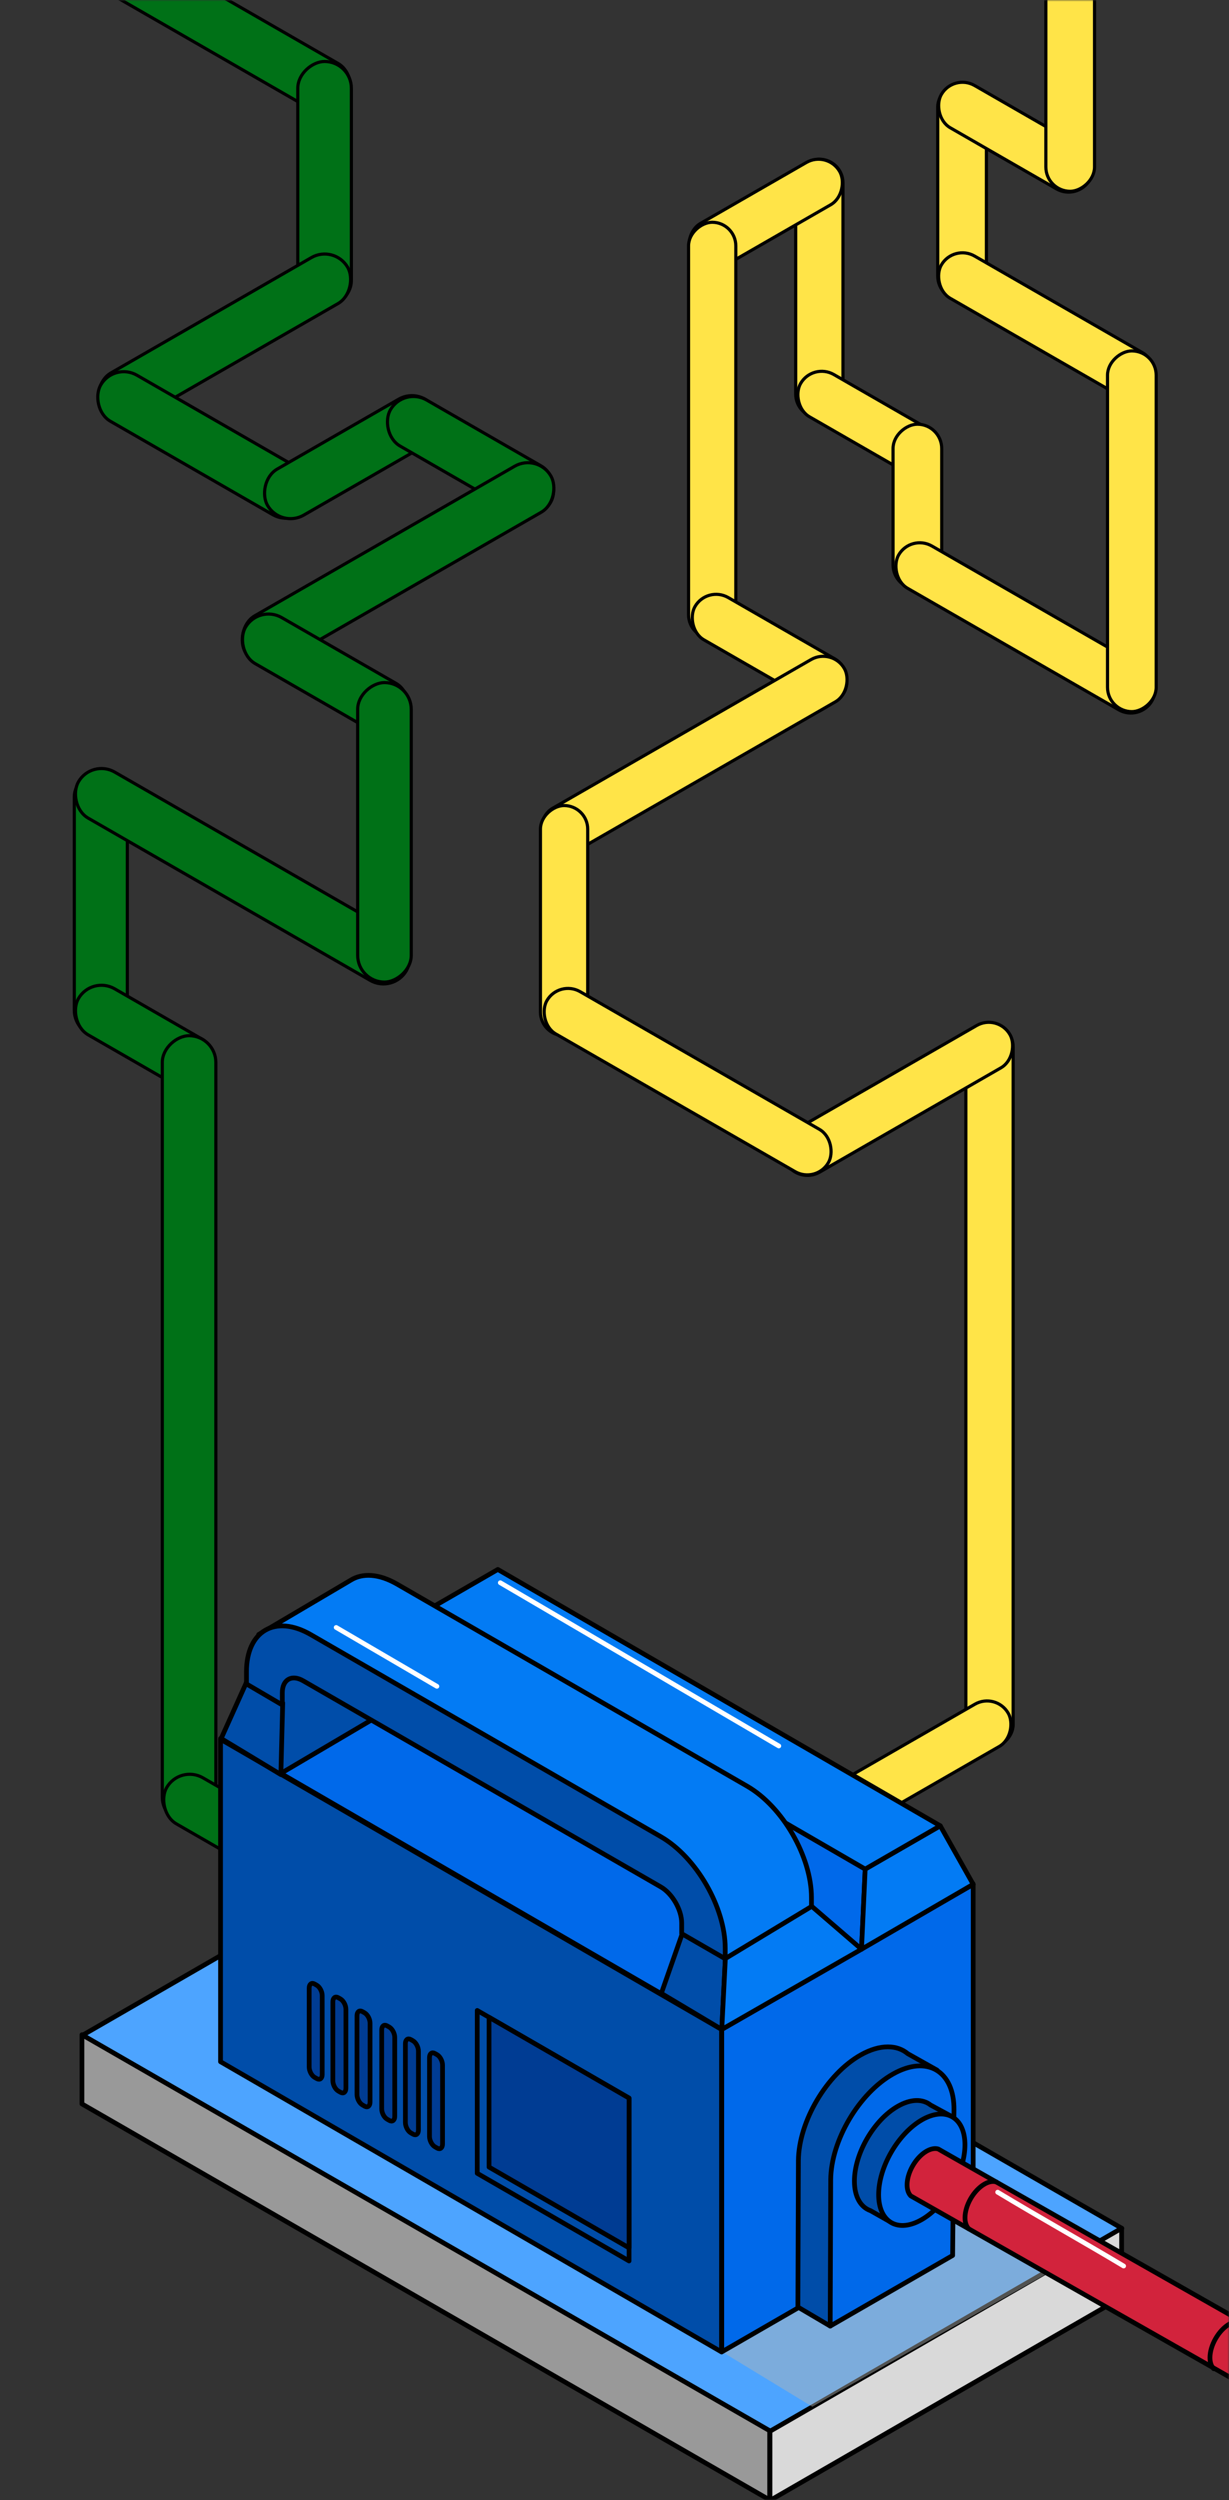 <svg width="390" height="793" fill="none" xmlns="http://www.w3.org/2000/svg"><rect width="100%" height="100%" fill="#333333" stroke="none"/><mask id="a" style="mask-type:alpha" maskUnits="userSpaceOnUse" x="0" y="0" width="390" height="793"><path fill="#D9D9D9" d="M0 0h390v793H0z"/></mask><g mask="url(#a)"><rect x="34.555" y="-21.701" width="92.3" height="16.855" rx="8.428" transform="rotate(29.905 34.555 -21.701)" fill="#007117" stroke="#000"/><rect x="94.5" y="97.5" width="78" height="17" rx="8.5" transform="rotate(-90 94.5 97.5)" fill="#007117" stroke="#000"/><rect x="-.184" y=".683" width="90.213" height="16.855" rx="8.428" transform="scale(-1 1) rotate(29.905 -196.965 -159.268)" fill="#007117" stroke="#000"/><rect x="36.157" y="114.817" width="76.264" height="16.855" rx="8.428" transform="rotate(29.905 36.157 114.817)" fill="#007117" stroke="#000"/><rect x="-.184" y=".683" width="61.306" height="16.855" rx="8.428" transform="scale(-1 1) rotate(29.905 -294.905 -188.657)" fill="#007117" stroke="#000"/><rect x="128.086" y="122.683" width="58.699" height="16.855" rx="8.428" transform="rotate(29.905 128.086 122.683)" fill="#007117" stroke="#000"/><rect x="-.184" y=".683" width="111.912" height="16.855" rx="8.428" transform="scale(-1 1) rotate(29.905 -353.129 -246.91)" fill="#007117" stroke="#000"/><rect x="23.574" y="328.843" width="84.469" height="16.832" rx="8.416" transform="rotate(-90 23.574 328.843)" fill="#007117" stroke="#000"/><rect x="82.087" y="191.683" width="58.699" height="16.855" rx="8.428" transform="rotate(29.905 82.087 191.683)" fill="#007117" stroke="#000"/><rect x="29.087" y="240.683" width="120.074" height="16.855" rx="8.428" transform="rotate(29.905 29.087 240.683)" fill="#007117" stroke="#000"/><rect x="29.086" y="309.427" width="48.697" height="16.855" rx="8.428" transform="rotate(29.905 29.086 309.427)" fill="#007117" stroke="#000"/><rect x="113.5" y="311.5" width="95" height="17" rx="8.5" transform="rotate(-90 113.5 311.5)" fill="#007117" stroke="#000"/><rect x="51.5" y="578.5" width="250" height="17" rx="8.5" transform="rotate(-90 51.5 578.5)" fill="#007117" stroke="#000"/><rect x="57.087" y="559.683" width="48.697" height="16.855" rx="8.428" transform="rotate(29.905 57.087 559.683)" fill="#007117" stroke="#000"/><rect x="252.5" y="132.5" width="82" height="15" rx="7.5" transform="rotate(-90 252.5 132.5)" fill="#FFE448" stroke="#000"/><rect x="297.569" y="95.271" width="69.041" height="15.447" rx="7.723" transform="rotate(-90 297.569 95.271)" fill="#FFE448" stroke="#000"/><rect x="-.184" y=".683" width="54.19" height="15.469" rx="7.734" transform="scale(-1 1) rotate(29.905 -219.383 -467.103)" fill="#FFE448" stroke="#000"/><rect x="302.562" y="77.359" width="76.948" height="15.469" rx="7.734" transform="rotate(29.905 302.562 77.359)" fill="#FFE448" stroke="#000"/><rect x="218.499" y="202.5" width="132" height="15" rx="7.5" transform="rotate(-90 218.499 202.5)" fill="#FFE448" stroke="#000"/><rect x="224.394" y="185.683" width="54.612" height="15.469" rx="7.734" transform="rotate(29.905 224.394 185.683)" fill="#FFE448" stroke="#000"/><rect x="-.184" y=".683" width="110.058" height="15.469" rx="7.734" transform="scale(-1 1) rotate(29.905 -515.3 -391.073)" fill="#FFE448" stroke="#000"/><rect x="257.906" y="114.945" width="50.062" height="15.469" rx="7.734" transform="rotate(29.905 257.906 114.945)" fill="#FFE448" stroke="#000"/><rect x="302.573" y="23.272" width="54.318" height="15.469" rx="7.734" transform="rotate(29.905 302.573 23.272)" fill="#FFE448" stroke="#000"/><rect x="331.881" y="60.676" width="70.176" height="15.447" rx="7.723" transform="rotate(-90 331.881 60.676)" fill="#FFE448" stroke="#000"/><rect x="306.499" y="554.5" width="230" height="15" rx="7.5" transform="rotate(-90 306.499 554.5)" fill="#FFE448" stroke="#000"/><rect x="-.184" y=".683" width="81.838" height="15.469" rx="7.734" transform="scale(-1 1) rotate(29.905 -758.911 -431.383)" fill="#FFE448" stroke="#000"/><rect x="-.184" y=".683" width="110.058" height="15.469" rx="7.734" transform="scale(-1 1) rotate(29.905 -1161.64 -322.753)" fill="#FFE448" stroke="#000"/><rect x="171.499" y="328.5" width="73" height="15" rx="7.5" transform="rotate(-90 171.499 328.5)" fill="#FFE448" stroke="#000"/><rect x="283.389" y="186.864" width="52.311" height="15.447" rx="7.723" transform="rotate(-90 283.389 186.864)" fill="#FFE448" stroke="#000"/><rect x="177.394" y="310.683" width="103.058" height="15.469" rx="7.734" transform="rotate(29.905 177.394 310.683)" fill="#FFE448" stroke="#000"/><rect x="289.016" y="169.331" width="92.756" height="15.469" rx="7.734" transform="rotate(29.905 289.016 169.331)" fill="#FFE448" stroke="#000"/><rect x="351.447" y="225.712" width="114.413" height="15.447" rx="7.723" transform="rotate(-90 351.447 225.712)" fill="#FFE448" stroke="#000"/><path d="M244.42 771.15L26.18 645.545l111.58-64.379L356 706.771 244.42 771.15z" fill="#4DA4FF" stroke="#000" stroke-width="1.5" stroke-linecap="round" stroke-linejoin="round"/><path d="M244.24 792.932L26 667.318v-21.943L244.24 770.98v21.952z" fill="#999" stroke="#000" stroke-width="1.5" stroke-linecap="round" stroke-linejoin="round"/><path d="M355.924 728.714l-111.579 64.379V771.15l111.579-64.379v21.943z" fill="#D9D9D9" stroke="#000" stroke-width="1.5" stroke-linecap="round" stroke-linejoin="round"/><path d="M221.429 741.252l36.344 22.104 86.361-48.943-44.237-28.941-78.468 55.78z" fill="#B2B4B3" opacity=".46"/><path d="M228.958 745.982L69.984 653.938v-102.28l158.974 92.034v102.29z" fill="#004DA9" stroke="#000" stroke-width="1.5" stroke-linecap="round" stroke-linejoin="round"/><path d="M228.976 643.456L70.003 551.412l79.78-46.027 158.964 92.044-79.771 46.027zm79.846 56.491l-79.78 46.026v-102.28l79.78-46.036v102.29z" fill="#0069EA" stroke="#000" stroke-width="1.5" stroke-linecap="round" stroke-linejoin="round"/><path d="M199.62 665.471v51.656l-48.179-27.796v-51.656l3.749 2.167 44.43 25.629z" stroke="#000" stroke-width="1.5" stroke-linecap="round" stroke-linejoin="round"/><path d="M199.618 665.472v47.512l-44.43-25.63v-47.512l44.43 25.63z" fill="#003C93" stroke="#000" stroke-width="1.5" stroke-linecap="round" stroke-linejoin="round"/><path d="M297.35 656.597l-4.923 11.798-22.399 53.642-6.571 15.753-10.262-6.046.161-46.462c.123-12.393 8.965-27.389 19.767-33.491 3.096-1.741 6.012-2.573 8.596-2.573 2.585 0 4.639.757 6.372 2.185l9.259 5.194z" fill="#004DA9" stroke="#000" stroke-width="1.5" stroke-linecap="round" stroke-linejoin="round"/><path d="M292.425 668.395l-.378 40.955-22.021 12.687 22.399-53.642z" stroke="#000" stroke-width="1.5" stroke-linecap="round" stroke-linejoin="round"/><path d="M302.301 715.386l-38.854 22.403.161-46.462c.114-12.393 8.966-27.389 19.768-33.491 10.802-6.102 19.464-.993 19.351 11.401l-.426 46.149z" fill="#0069EA" stroke="#000" stroke-width="1.5" stroke-linecap="round" stroke-linejoin="round"/><path d="M301.987 671.29l-3.531 6.415-11.172 20.34-3.938 7.153-7.11-4.021c-3.115-1.098-5.103-4.39-5.103-9.366 0-8.733 6.135-19.348 13.699-23.709 4.213-2.432 7.981-2.413 10.49-.416h.009l6.656 3.604z" fill="#004DA9" stroke="#000" stroke-width="1.5" stroke-linecap="round" stroke-linejoin="round"/><path d="M302.195 693.785c5.349-9.258 5.349-19.265.002-22.35-5.348-3.086-14.019 1.918-19.368 11.177-5.349 9.258-5.35 19.264-.002 22.35 5.348 3.085 14.019-1.919 19.368-11.177z" fill="#0069EA" stroke="#000" stroke-width="1.5" stroke-linecap="round" stroke-linejoin="round"/><path d="M273.387 618.253l-151.125-90.881 11.891-15.828 140.399 81.297-1.165 25.412z" stroke="#000" stroke-width="1.5" stroke-linecap="round" stroke-linejoin="round"/><path d="M273.387 618.253l1.164-25.412 23.82-13.737 10.451 18.553-35.435 20.596z" fill="#037BF4" stroke="#000" stroke-width="1.5" stroke-linecap="round" stroke-linejoin="round"/><path d="M274.552 592.841l-140.398-81.297 23.819-13.746 140.399 81.306-23.82 13.737z" fill="#037BF4" stroke="#000" stroke-width="1.5" stroke-linecap="round" stroke-linejoin="round"/><path d="M89.167 562.462l47.497-27.994s-47.743-6.443-48.14-6.311c-.398.133-5.132 16.557-5.132 16.557l5.766 17.748h.01zm120.694 69.792l6.637-18.931 13.68 7.891-1.136 22.478-19.181-11.438z" fill="#004DA9" stroke="#000" stroke-width="1.5" stroke-linecap="round" stroke-linejoin="round"/><path d="M70.181 551.422l8.085-17.938 11.446 6.632-.587 22.744-18.944-11.438z" fill="#004DA9" stroke="#000" stroke-width="1.5" stroke-linecap="round" stroke-linejoin="round"/><path d="M257.502 601.895v3.358l-27.36 16.036-10.358-23.737-137.7-79.12 29.216-17.238c3.72-2.308 8.937-2.072 14.702 1.258l111.07 64.078c11.266 6.5 20.43 22.366 20.43 35.365z" fill="#037BF4" stroke="#000" stroke-width="1.5" stroke-linecap="round" stroke-linejoin="round"/><path d="M100.535 659.294l-.71-.407c-.947-.549-1.714-2.006-1.714-3.264V630.58c0-1.258.767-1.835 1.714-1.296l.71.407c.947.549 1.713 2.006 1.713 3.264v25.042c0 1.259-.766 1.836-1.713 1.297zm7.518 4.342l-.71-.406c-.946-.549-1.713-2.006-1.713-3.264v-25.043c0-1.258.767-1.835 1.713-1.296l.71.407c.947.548 1.714 2.005 1.714 3.264v25.042c0 1.259-.767 1.836-1.714 1.296zm7.659 4.409l-.71-.407c-.947-.549-1.713-2.006-1.713-3.264v-25.043c0-1.258.766-1.835 1.713-1.296l.71.407c.947.549 1.714 2.005 1.714 3.264v25.042c0 1.259-.767 1.836-1.714 1.297zm7.839 4.522l-.71-.407c-.947-.548-1.714-2.005-1.714-3.264v-25.042c0-1.259.767-1.836 1.714-1.297l.71.407c.946.549 1.713 2.006 1.713 3.264v25.043c0 1.258-.767 1.835-1.713 1.296zm7.517 4.343l-.71-.407c-.947-.549-1.714-2.006-1.714-3.264v-25.043c0-1.258.767-1.835 1.714-1.296l.71.407c.946.549 1.713 2.006 1.713 3.264v25.043c0 1.258-.767 1.835-1.713 1.296zm7.647 4.418l-.71-.407c-.947-.549-1.713-2.006-1.713-3.264v-25.043c0-1.258.766-1.835 1.713-1.296l.71.407c.947.549 1.714 2.006 1.714 3.264v25.043c0 1.258-.767 1.835-1.714 1.296z" fill="#003C93" stroke="#000" stroke-width="1.5" stroke-linecap="round" stroke-linejoin="round"/><path d="M106.68 516.199l31.961 18.666m20.118-32.857l88.386 51.779" stroke="#fff" stroke-width="1.5" stroke-linecap="round" stroke-linejoin="round"/><path d="M229.042 643.693l1.136-22.479 27.417-16.566 15.791 13.605-44.344 25.44z" fill="#037BF4" stroke="#000" stroke-width="1.5" stroke-linecap="round" stroke-linejoin="round"/><path d="M89.582 540.778l-11.37-6.67v-3.841c0-12.999 9.164-18.287 20.43-11.788L209.7 582.557c11.266 6.5 20.431 22.365 20.431 35.364v3.359l-13.813-7.966v-3.359c0-4.21-2.973-9.356-6.627-11.466L96.209 533.115c-3.655-2.11-6.627-.397-6.627 3.822v3.841z" fill="#004DA9" stroke="#000" stroke-width="1.5" stroke-linecap="round" stroke-linejoin="round"/><path d="M412.001 751.539v58.93c0 4.759-3.863 8.619-8.625 8.619-4.762 0-8.625-3.86-8.625-8.619v-53.916l-104.335-59.267-1.32-.75-.06-.037c-.742-.742-1.185-1.941-1.185-3.507 0-3.928 2.752-8.702 6.157-10.665 1.425-.817 2.73-1.02 3.773-.69l1.057.607 108.798 61.808a8.606 8.606 0 014.365 7.487z" fill="#D2233C" stroke="#000" stroke-width="1.5" stroke-linecap="round" stroke-linejoin="round"/><path d="M307.411 706.932c-.743-.742-1.185-1.941-1.185-3.508 0-3.927 2.752-8.701 6.157-10.665 1.425-.817 2.73-1.019 3.772-.689m68.989 59.244c-.743-.742-1.185-1.941-1.185-3.507 0-3.927 2.752-8.701 6.157-10.665 1.425-.817 2.73-1.019 3.773-.689" stroke="#000" stroke-width="1.5" stroke-linecap="round" stroke-linejoin="round"/><path d="M316.59 695.315c13.14 7.937 26.639 15.431 39.974 23.421" stroke="#fff" stroke-width="1.5" stroke-linecap="round" stroke-linejoin="round"/></g></svg>